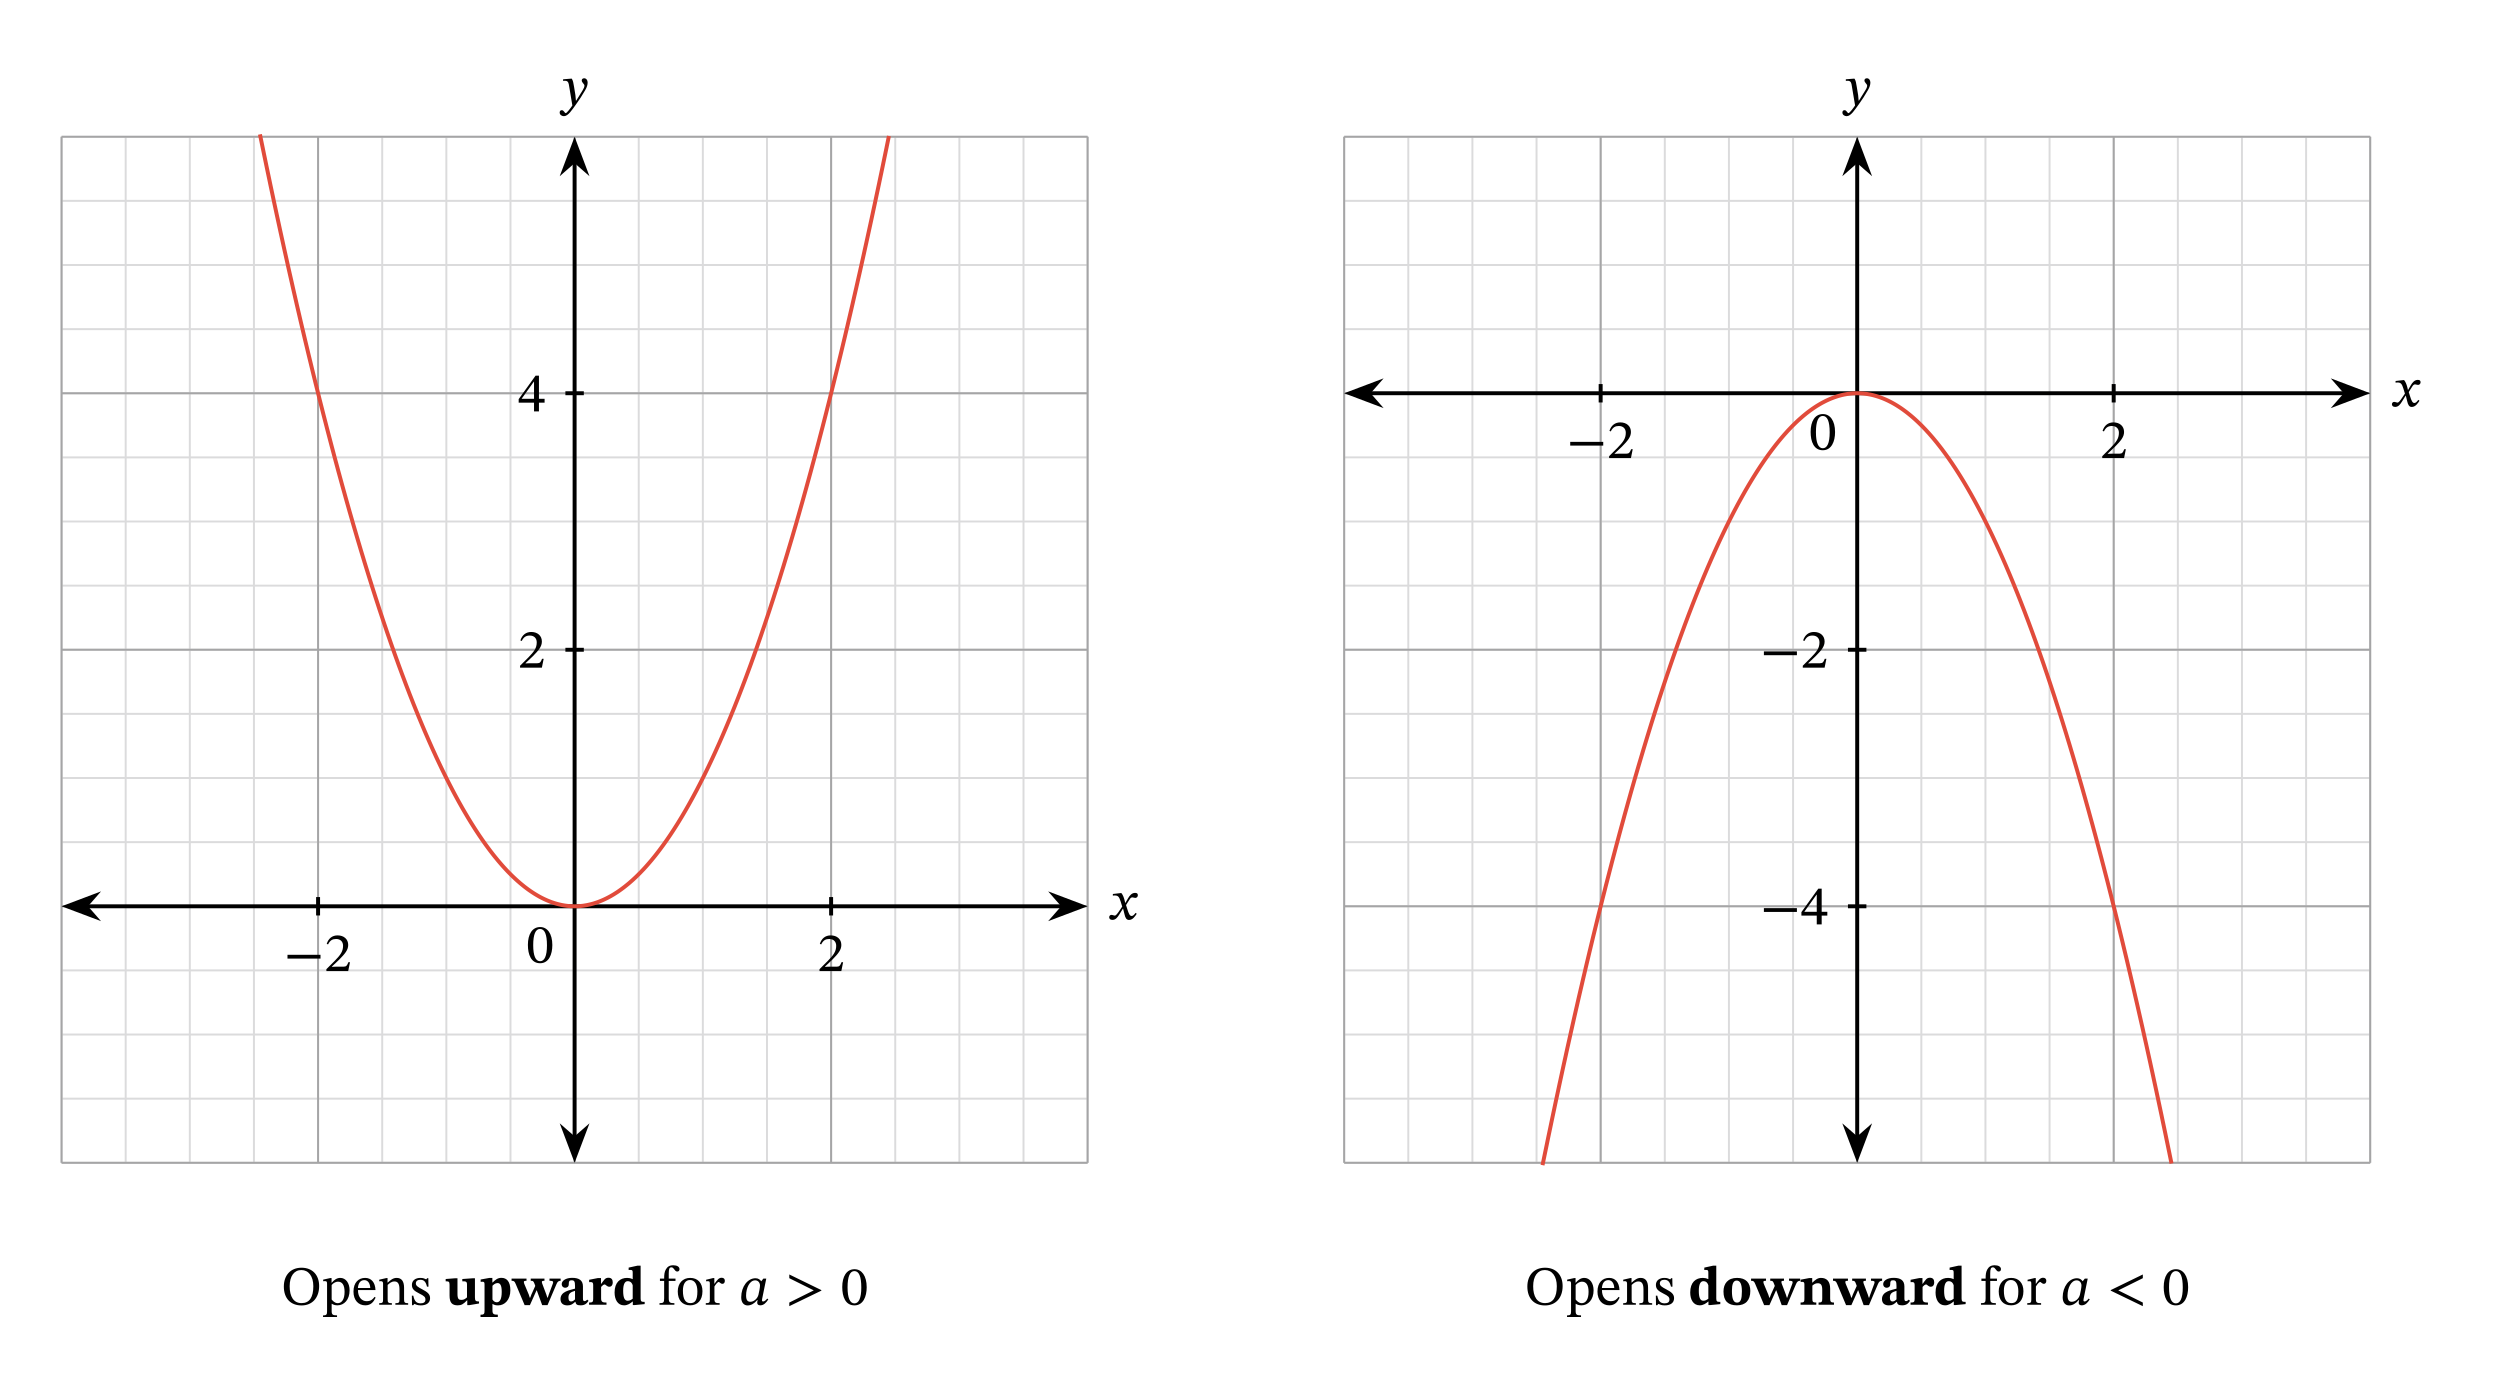 <svg width="671.227" height="374.587" viewBox="0 0 503.42 280.94" class="displayed_equation" xmlns="http://www.w3.org/2000/svg">
  <path d="M 123.984 467.916 L 2190.156 467.916 M 123.984 597.056 L 2190.156 597.056 M 123.984 726.158 L 2190.156 726.158 M 123.984 855.298 L 2190.156 855.298 M 123.984 984.439 L 2190.156 984.439 M 123.984 1113.58 L 2190.156 1113.58 M 123.984 1242.72 L 2190.156 1242.72 M 123.984 1371.861 L 2190.156 1371.861 M 123.984 1501.002 L 2190.156 1501.002 M 123.984 1630.142 L 2190.156 1630.142 M 123.984 1759.283 L 2190.156 1759.283 M 123.984 1888.384 L 2190.156 1888.384 M 123.984 2017.525 L 2190.156 2017.525 M 123.984 2146.666 L 2190.156 2146.666 M 123.984 2275.806 L 2190.156 2275.806 M 123.984 2404.947 L 2190.156 2404.947 M 123.984 2534.088 L 2190.156 2534.088 M 123.984 467.916 L 123.984 2534.088 M 253.086 467.916 L 253.086 2534.088 M 382.227 467.916 L 382.227 2534.088 M 511.367 467.916 L 511.367 2534.088 M 640.508 467.916 L 640.508 2534.088 M 769.648 467.916 L 769.648 2534.088 M 898.789 467.916 L 898.789 2534.088 M 1027.93 467.916 L 1027.93 2534.088 M 1157.07 467.916 L 1157.07 2534.088 M 1286.211 467.916 L 1286.211 2534.088 M 1415.312 467.916 L 1415.312 2534.088 M 1544.453 467.916 L 1544.453 2534.088 M 1673.594 467.916 L 1673.594 2534.088 M 1802.734 467.916 L 1802.734 2534.088 M 1931.875 467.916 L 1931.875 2534.088 M 2061.016 467.916 L 2061.016 2534.088 M 2190.156 467.916 L 2190.156 2534.088" transform="matrix(.1 0 0 -.1 0 280.94)" fill="none" stroke-width="3.985" stroke-linejoin="round" stroke="#dbdbdc" stroke-miterlimit="10" />
  <path d="M 123.984 467.916 L 2190.156 467.916 M 123.984 984.439 L 2190.156 984.439 M 123.984 1501.002 L 2190.156 1501.002 M 123.984 2017.525 L 2190.156 2017.525 M 123.984 2534.009 L 2190.156 2534.009 M 123.984 467.916 L 123.984 2534.088 M 640.508 467.916 L 640.508 2534.088 M 1157.07 467.916 L 1157.07 2534.088 M 1673.594 467.916 L 1673.594 2534.088 M 2190.078 467.916 L 2190.078 2534.088" transform="matrix(.1 0 0 -.1 0 280.94)" fill="none" stroke-width="3.985" stroke-linejoin="round" stroke="#a5a5a6" stroke-miterlimit="10" />
  <path d="M 640.508 965.884 L 640.508 1002.994" transform="matrix(.1 0 0 -.1 0 280.94)" fill="none" stroke-width="7.97" stroke-linejoin="round" stroke="#000" stroke-miterlimit="10" />
  <path d="M57.891 193.027L64.539 193.027 64.539 192.27 57.891 192.27zM70.477 193.754L70.152 193.754C69.898 194.426 69.75 194.66 69.16 194.66L67.609 194.66 66.828 194.691 66.828 194.637 68.301 193.242C69.484 192.047 70.117 191.277 70.117 190.285 70.117 189.113 69.238 188.355 67.977 188.355 66.895 188.355 66.137 188.98 65.789 190.062L66.059 190.176C66.473 189.336 66.961 189.082 67.688 189.082 68.547 189.082 69.082 189.617 69.082 190.453 69.082 191.625 68.523 192.328 67.422 193.465L65.723 195.16 65.723 195.539 70.117 195.539 70.477 193.754" />
  <path d="M 1673.594 965.884 L 1673.594 1002.994" transform="matrix(.1 0 0 -.1 0 280.94)" fill="none" stroke-width="7.97" stroke-linejoin="round" stroke="#000" stroke-miterlimit="10" />
  <path d="M 169.777 193.754 L 169.453 193.754 C 169.195 194.426 169.051 194.66 168.461 194.66 L 166.91 194.66 L 166.129 194.691 L 166.129 194.637 L 167.602 193.242 C 168.785 192.047 169.418 191.277 169.418 190.285 C 169.418 189.113 168.539 188.355 167.277 188.355 C 166.195 188.355 165.438 188.98 165.09 190.062 L 165.359 190.176 C 165.773 189.336 166.262 189.082 166.988 189.082 C 167.848 189.082 168.383 189.617 168.383 190.453 C 168.383 191.625 167.824 192.328 166.719 193.465 L 165.023 195.16 L 165.023 195.539 L 169.418 195.539 L 169.777 193.754" />
  <path d="M 1138.516 1501.002 L 1175.625 1501.002" transform="matrix(.1 0 0 -.1 0 280.94)" fill="none" stroke-width="7.97" stroke-linejoin="round" stroke="#000" stroke-miterlimit="10" />
  <path d="M 109.477 132.656 L 109.152 132.656 C 108.898 133.324 108.754 133.559 108.16 133.559 L 106.609 133.559 L 105.828 133.594 L 105.828 133.535 L 107.301 132.141 C 108.484 130.949 109.117 130.18 109.117 129.184 C 109.117 128.012 108.238 127.258 106.977 127.258 C 105.895 127.258 105.137 127.883 104.789 128.961 L 105.059 129.074 C 105.473 128.238 105.965 127.98 106.688 127.98 C 107.547 127.98 108.082 128.516 108.082 129.352 C 108.082 130.523 107.523 131.227 106.422 132.363 L 104.723 134.059 L 104.723 134.441 L 109.117 134.441 L 109.477 132.656" />
  <path d="M 1138.516 2017.525 L 1175.625 2017.525" transform="matrix(.1 0 0 -.1 0 280.94)" fill="none" stroke-width="7.97" stroke-linejoin="round" stroke="#000" stroke-miterlimit="10" />
  <path d="M 109.664 81.078 L 109.664 80.309 L 108.527 80.309 L 108.527 75.645 L 107.848 75.645 L 104.445 80.375 L 104.445 81.078 L 107.535 81.078 L 107.535 82.84 L 108.527 82.84 L 108.527 81.078 Z M 107.535 80.309 L 105.059 80.309 L 105.059 80.262 L 107.492 76.859 L 107.535 76.859 L 107.535 80.309" />
  <path d="M 173.945 984.439 L 2140.156 984.439" transform="matrix(.1 0 0 -.1 0 280.94)" fill="none" stroke-width="7.97" stroke-linejoin="round" stroke="#000" stroke-miterlimit="10" />
  <path d="M 13.531 182.496 L 19 184.559 L 17.195 182.496 L 19 180.43" />
  <path d="M 135.312 984.439 L 190 963.814 L 171.953 984.439 L 190 1005.103 Z M 135.312 984.439" transform="matrix(.1 0 0 -.1 0 280.94)" fill="none" stroke-width="7.97" stroke="#000" stroke-miterlimit="10" />
  <path d="M 217.879 182.496 L 212.41 180.43 L 214.215 182.496 L 212.41 184.559" />
  <path d="M 2178.789 984.439 L 2124.102 1005.103 L 2142.148 984.439 L 2124.102 963.814 Z M 2178.789 984.439" transform="matrix(.1 0 0 -.1 0 280.94)" fill="none" stroke-width="7.97" stroke="#000" stroke-miterlimit="10" />
  <path d="M 226.613 181.816 L 226.582 181.816 L 226.445 181.246 C 226.289 180.645 226.078 180.152 225.812 179.84 L 225.645 179.84 L 224.094 180.02 L 224.094 180.355 C 224.094 180.355 224.262 180.32 224.438 180.32 C 225.176 180.309 225.363 180.609 225.664 181.547 L 225.977 182.562 L 225.176 183.734 C 224.742 184.359 224.539 184.371 224.496 184.371 C 224.305 184.371 224.039 184.227 223.793 184.227 C 223.523 184.227 223.355 184.473 223.355 184.691 C 223.355 184.973 223.523 185.238 224.004 185.238 C 224.672 185.238 225.039 184.715 225.398 184.137 L 226.113 182.977 L 226.156 182.977 L 226.438 184.102 C 226.594 184.828 226.84 185.25 227.352 185.25 C 228.109 185.25 228.578 184.492 228.902 184.004 L 228.668 183.824 C 228.367 184.227 228.152 184.449 227.863 184.449 C 227.516 184.449 227.297 184.035 226.984 183.008 L 226.746 182.25 L 227.43 181.168 C 227.617 180.855 227.773 180.699 228.031 180.699 C 228.176 180.699 228.434 180.812 228.609 180.812 C 228.914 180.812 229.125 180.555 229.125 180.285 C 229.125 179.973 228.992 179.797 228.566 179.797 C 227.906 179.797 227.465 180.344 227.16 180.879 L 226.613 181.816" />
  <path d="M 1157.07 517.877 L 1157.07 2484.127" transform="matrix(.1 0 0 -.1 0 280.94)" fill="none" stroke-width="7.97" stroke-linejoin="round" stroke="#000" stroke-miterlimit="10" />
  <path d="M 115.707 233.016 L 117.77 227.547 L 115.707 229.352 L 113.641 227.547" />
  <path d="M 1157.07 479.244 L 1177.695 533.931 L 1157.07 515.884 L 1136.406 533.931 Z M 1157.07 479.244" transform="matrix(.1 0 0 -.1 0 280.94)" fill="none" stroke-width="7.97" stroke="#000" stroke-miterlimit="10" />
  <path d="M 115.707 28.664 L 113.641 34.137 L 115.707 32.328 L 117.77 34.137" />
  <path d="M 1157.07 2522.759 L 1136.406 2468.033 L 1157.07 2486.119 L 1177.695 2468.033 Z M 1157.07 2522.759" transform="matrix(.1 0 0 -.1 0 280.94)" fill="none" stroke-width="7.97" stroke="#000" stroke-miterlimit="10" />
  <path d="M115.602 17.512C115.465 16.621 115.387 16.266 115.141 15.84L114.977 15.84 113.391 15.965 113.391 16.285C113.391 16.285 113.625 16.266 113.781 16.266 114.465 16.266 114.52 16.812 114.598 17.312L115.254 21.238C114.941 21.719 114.141 22.781 113.926 22.781 113.68 22.781 113.559 22.188 113.133 22.188 112.879 22.188 112.699 22.336 112.699 22.668 112.699 23.082 113.09 23.395 113.559 23.395 114.406 23.395 115.188 22.133 116.023 20.973 116.605 20.172 117.242 19.211 117.844 18.148 118.199 17.547 118.332 17.047 118.332 16.609 118.332 16.133 118.043 15.762 117.633 15.762 117.309 15.762 117.141 15.965 117.141 16.199 117.141 16.621 117.688 16.934 117.688 17.223 117.688 17.492 117.586 17.762 117.32 18.195L116.035 20.258 115.969 20.258 115.867 19.145 115.602 17.512M111.223 190.305C111.223 188.004 110.219 186.676 108.777 186.676 107.16 186.676 106.301 188.152 106.301 190.27 106.301 192.246 106.961 193.965 108.758 193.965 110.508 193.965 111.223 192.211 111.223 190.305zM110.141 190.371C110.141 192.512 109.637 193.559 108.758 193.559 107.863 193.559 107.371 192.488 107.371 190.324 107.371 188.117 107.863 187.059 108.742 187.059 109.66 187.059 110.141 188.105 110.141 190.371" />
  <path d="M 523.438 2538.814 L 531.992 2497.252 L 534.531 2485.064 L 537.031 2472.916 L 539.57 2460.806 L 542.109 2448.736 L 544.609 2436.744 L 547.148 2424.791 L 549.688 2412.877 L 552.188 2401.002 L 554.727 2389.205 L 557.227 2377.447 L 562.305 2354.088 L 564.805 2342.486 L 567.344 2330.923 L 569.883 2319.4 L 572.383 2307.955 L 574.922 2296.548 L 577.461 2285.181 L 579.961 2273.853 L 582.5 2262.603 L 585.039 2251.392 L 587.578 2240.22 L 590.078 2229.088 L 592.617 2218.033 L 595.156 2207.017 L 597.656 2196.041 L 602.734 2174.244 L 605.234 2163.423 L 610.312 2141.939 L 612.812 2131.275 L 615.352 2120.65 L 617.891 2110.103 L 620.391 2099.556 L 622.93 2089.088 L 625.469 2078.658 L 627.969 2068.306 L 630.508 2057.955 L 633.047 2047.681 L 635.547 2037.447 L 638.086 2027.291 L 640.625 2017.173 L 643.125 2007.095 L 645.664 1997.056 L 648.203 1987.056 L 650.703 1977.134 L 653.242 1967.252 L 655.781 1957.447 L 658.281 1947.642 L 660.82 1937.916 L 663.359 1928.228 L 665.859 1918.619 L 668.398 1909.009 L 670.938 1899.478 L 673.438 1889.986 L 675.977 1880.572 L 678.516 1871.197 L 681.016 1861.822 L 686.094 1843.306 L 688.594 1834.127 L 691.133 1824.986 L 693.672 1815.884 L 696.172 1806.861 L 698.711 1797.877 L 701.25 1788.931 L 703.75 1780.025 L 706.289 1771.197 L 708.828 1762.408 L 711.328 1753.658 L 713.867 1744.947 L 716.406 1736.314 L 718.906 1727.72 L 721.445 1719.166 L 723.984 1710.689 L 726.484 1702.213 L 729.023 1693.814 L 731.562 1685.494 L 734.062 1677.173 L 736.602 1668.931 L 739.141 1660.728 L 741.641 1652.603 L 744.18 1644.478 L 746.719 1636.431 L 749.219 1628.423 L 754.297 1612.564 L 756.797 1604.713 L 759.336 1596.9 L 761.875 1589.166 L 764.375 1581.431 L 769.453 1566.197 L 771.953 1558.619 L 774.492 1551.119 L 777.031 1543.658 L 779.531 1536.236 L 782.07 1528.892 L 784.609 1521.588 L 787.109 1514.322 L 789.648 1507.095 L 792.188 1499.947 L 794.688 1492.838 L 797.227 1485.767 L 799.766 1478.775 L 802.266 1471.783 L 804.805 1464.869 L 807.344 1457.994 L 809.844 1451.197 L 812.383 1444.439 L 814.922 1437.72 L 817.422 1431.041 L 819.961 1424.439 L 822.5 1417.877 L 825 1411.314 L 830.078 1398.423 L 832.578 1392.056 L 837.656 1379.478 L 840.195 1373.267 L 842.695 1367.056 L 847.773 1354.869 L 850.273 1348.853 L 852.812 1342.877 L 855.312 1336.939 L 857.852 1331.08 L 860.391 1325.259 L 862.891 1319.478 L 865.43 1313.736 L 867.969 1308.033 L 870.469 1302.408 L 873.008 1296.822 L 875.547 1291.314 L 878.047 1285.806 L 880.586 1280.377 L 885.664 1269.673 L 888.164 1264.4 L 890.703 1259.166 L 893.242 1253.97 L 895.742 1248.853 L 898.281 1243.736 L 900.82 1238.697 L 903.32 1233.736 L 905.859 1228.775 L 908.398 1223.892 L 910.898 1219.048 L 913.438 1214.244 L 915.938 1209.517 L 918.477 1204.83 L 921.016 1200.181 L 923.516 1195.572 L 926.055 1191.041 L 928.594 1186.548 L 931.094 1182.095 L 933.633 1177.72 L 936.172 1173.384 L 938.711 1169.088 L 941.211 1164.83 L 943.75 1160.611 L 946.289 1156.47 L 948.789 1152.369 L 953.867 1144.322 L 956.367 1140.377 L 958.906 1136.47 L 961.445 1132.642 L 963.945 1128.814 L 966.484 1125.064 L 969.023 1121.392 L 971.523 1117.72 L 974.062 1114.127 L 976.602 1110.572 L 979.102 1107.056 L 984.18 1100.181 L 986.68 1096.822 L 991.758 1090.259 L 994.258 1087.056 L 996.797 1083.892 L 999.336 1080.806 L 1001.836 1077.72 L 1004.375 1074.713 L 1006.914 1071.744 L 1009.414 1068.853 L 1011.953 1065.963 L 1014.492 1063.15 L 1016.992 1060.416 L 1019.531 1057.681 L 1022.031 1055.025 L 1024.57 1052.408 L 1027.109 1049.83 L 1029.648 1047.33 L 1032.148 1044.869 L 1034.688 1042.447 L 1037.227 1040.064 L 1039.727 1037.759 L 1042.266 1035.455 L 1044.805 1033.267 L 1047.305 1031.08 L 1049.844 1028.97 L 1052.383 1026.9 L 1054.883 1024.869 L 1057.422 1022.877 L 1059.961 1020.962 L 1062.461 1019.087 L 1065 1017.252 L 1067.539 1015.494 L 1070.039 1013.775 L 1072.578 1012.095 L 1075.117 1010.455 L 1077.617 1008.892 L 1080.156 1007.369 L 1082.695 1005.884 L 1085.195 1004.439 L 1087.734 1003.033 L 1090.273 1001.705 L 1092.773 1000.455 L 1095.312 999.205 L 1097.852 998.033 L 1100.352 996.9 L 1102.891 995.806 L 1107.969 993.775 L 1110.469 992.837 L 1113.008 991.978 L 1115.508 991.119 L 1118.047 990.337 L 1120.586 989.595 L 1123.086 988.931 L 1125.625 988.267 L 1128.164 987.681 L 1130.664 987.134 L 1135.742 986.197 L 1138.242 985.806 L 1140.781 985.455 L 1143.32 985.181 L 1145.859 984.947 L 1148.359 984.752 L 1150.898 984.595 L 1153.398 984.517 L 1155.938 984.439 L 1158.477 984.439 L 1160.977 984.517 L 1163.516 984.595 L 1166.055 984.752 L 1168.555 984.947 L 1173.633 985.494 L 1176.133 985.845 L 1181.211 986.705 L 1183.711 987.212 L 1186.25 987.759 L 1188.789 988.345 L 1191.289 988.97 L 1193.828 989.673 L 1196.367 990.416 L 1198.906 991.236 L 1201.406 992.056 L 1203.945 992.955 L 1206.445 993.892 L 1211.523 995.923 L 1214.023 997.017 L 1216.562 998.15 L 1219.102 999.361 L 1221.602 1000.572 L 1224.141 1001.861 L 1229.219 1004.595 L 1231.719 1006.041 L 1234.258 1007.525 L 1236.797 1009.048 L 1239.297 1010.65 L 1241.836 1012.252 L 1244.375 1013.931 L 1246.875 1015.689 L 1249.414 1017.486 L 1251.914 1019.283 L 1256.992 1023.111 L 1259.492 1025.103 L 1262.031 1027.134 L 1264.57 1029.205 L 1267.109 1031.314 L 1269.609 1033.502 L 1272.148 1035.728 L 1274.688 1037.994 L 1277.188 1040.338 L 1279.727 1042.681 L 1282.266 1045.142 L 1284.766 1047.603 L 1287.305 1050.142 L 1289.805 1052.681 L 1294.883 1057.994 L 1297.422 1060.728 L 1299.922 1063.463 L 1302.461 1066.314 L 1304.961 1069.166 L 1307.5 1072.095 L 1310.039 1075.064 L 1312.578 1078.072 L 1315.078 1081.158 L 1317.617 1084.244 L 1320.156 1087.408 L 1322.656 1090.611 L 1325.195 1093.892 L 1327.734 1097.213 L 1330.234 1100.572 L 1335.312 1107.447 L 1337.812 1110.963 L 1340.352 1114.517 L 1342.891 1118.111 L 1345.391 1121.783 L 1347.93 1125.494 L 1350.469 1129.244 L 1352.969 1133.072 L 1355.508 1136.939 L 1358.047 1140.845 L 1360.547 1144.791 L 1363.086 1148.775 L 1365.625 1152.838 L 1368.125 1156.939 L 1373.203 1165.298 L 1375.703 1169.556 L 1378.242 1173.853 L 1380.781 1178.228 L 1383.281 1182.603 L 1385.82 1187.056 L 1388.359 1191.588 L 1390.859 1196.119 L 1393.398 1200.728 L 1395.938 1205.377 L 1398.438 1210.064 L 1400.977 1214.791 L 1403.516 1219.595 L 1406.016 1224.439 L 1408.555 1229.322 L 1411.094 1234.283 L 1413.594 1239.283 L 1416.133 1244.322 L 1418.672 1249.4 L 1421.172 1254.556 L 1423.711 1259.752 L 1426.25 1264.986 L 1428.75 1270.298 L 1431.289 1275.611 L 1433.828 1281.002 L 1436.328 1286.431 L 1438.867 1291.939 L 1441.406 1297.486 L 1443.906 1303.072 L 1446.445 1308.697 L 1448.984 1314.361 L 1451.484 1320.103 L 1454.023 1325.884 L 1456.562 1331.744 L 1459.062 1337.603 L 1461.602 1343.541 L 1464.141 1349.556 L 1466.641 1355.572 L 1469.18 1361.627 L 1471.719 1367.798 L 1474.219 1373.97 L 1476.758 1380.181 L 1479.297 1386.47 L 1481.797 1392.798 L 1484.336 1399.166 L 1486.875 1405.611 L 1489.375 1412.056 L 1494.453 1425.181 L 1496.953 1431.783 L 1499.492 1438.463 L 1502.031 1445.181 L 1504.531 1451.978 L 1507.07 1458.775 L 1509.609 1465.65 L 1512.148 1472.564 L 1514.648 1479.556 L 1517.188 1486.588 L 1519.688 1493.658 L 1522.227 1500.767 L 1524.766 1507.916 L 1527.266 1515.142 L 1529.805 1522.408 L 1532.344 1529.713 L 1534.844 1537.095 L 1537.383 1544.517 L 1539.922 1551.978 L 1542.422 1559.478 L 1544.961 1567.056 L 1547.5 1574.673 L 1550.039 1582.33 L 1552.539 1590.025 L 1555.078 1597.798 L 1557.617 1605.611 L 1560.117 1613.463 L 1565.195 1629.322 L 1567.695 1637.369 L 1570.234 1645.416 L 1572.734 1653.502 L 1575.273 1661.666 L 1577.812 1669.869 L 1580.312 1678.111 L 1582.852 1686.431 L 1585.391 1694.791 L 1587.891 1703.189 L 1590.43 1711.627 L 1592.969 1720.142 L 1595.508 1728.697 L 1598.008 1737.291 L 1603.086 1754.634 L 1605.586 1763.384 L 1608.125 1772.213 L 1610.625 1781.041 L 1613.164 1789.947 L 1615.703 1798.892 L 1618.203 1807.877 L 1620.742 1816.939 L 1623.281 1826.041 L 1625.781 1835.181 L 1628.32 1844.361 L 1630.859 1853.619 L 1633.398 1862.916 L 1635.898 1872.252 L 1638.438 1881.627 L 1640.977 1891.08 L 1643.477 1900.572 L 1646.016 1910.103 L 1648.555 1919.713 L 1651.055 1929.322 L 1656.133 1948.775 L 1658.633 1958.541 L 1661.172 1968.384 L 1663.711 1978.267 L 1666.211 1988.228 L 1668.75 1998.189 L 1671.289 2008.228 L 1673.789 2018.306 L 1678.867 2038.619 L 1681.367 2048.853 L 1683.906 2059.127 L 1686.445 2069.478 L 1688.945 2079.869 L 1691.484 2090.298 L 1694.023 2100.767 L 1696.523 2111.275 L 1699.062 2121.861 L 1701.602 2132.486 L 1704.102 2143.189 L 1706.641 2153.892 L 1709.141 2164.673 L 1711.68 2175.494 L 1714.219 2186.353 L 1716.758 2197.291 L 1719.258 2208.267 L 1721.797 2219.283 L 1724.336 2230.377 L 1726.836 2241.47 L 1729.375 2252.642 L 1731.914 2263.853 L 1734.414 2275.142 L 1736.953 2286.47 L 1739.492 2297.838 L 1741.992 2309.244 L 1744.531 2320.728 L 1747.031 2332.213 L 1752.109 2355.416 L 1754.648 2367.095 L 1757.148 2378.775 L 1762.227 2402.369 L 1764.727 2414.244 L 1767.266 2426.158 L 1769.805 2438.111 L 1772.305 2450.103 L 1774.844 2462.173 L 1777.383 2474.283 L 1779.883 2486.431 L 1782.422 2498.658 L 1784.961 2510.923 L 1787.461 2523.228 L 1790 2535.572" transform="matrix(.1 0 0 -.1 0 280.94)" fill="none" stroke-width="7.97" stroke-linejoin="round" stroke="#e14b3b" stroke-miterlimit="10" />
  <path d="M64.266 258.969C64.266 256.762 62.938 255.277 60.719 255.277 58.508 255.277 57.156 256.805 57.156 259.07 57.156 261.434 58.496 262.875 60.719 262.875 62.914 262.875 64.266 261.301 64.266 258.969zM63.094 259.004C63.094 261.246 62.312 262.406 60.727 262.406 59.121 262.406 58.328 261.098 58.328 259.004 58.328 256.961 59.242 255.746 60.684 255.746 62.133 255.746 63.094 256.996 63.094 259.004M66.766 257.363L66.484 257.363 65.078 257.676 65.078 257.996C65.078 257.996 65.289 257.977 65.438 257.977 65.805 257.977 65.859 258.121 65.859 258.543L65.859 264.066C65.859 264.691 65.75 264.883 65.047 264.883L65.047 265.195 67.867 265.195 67.867 264.871C67 264.871 66.785 264.727 66.785 264L66.785 262.539 66.828 262.539C67.156 262.762 67.531 262.852 67.957 262.852 69.297 262.852 70.398 261.723 70.398 259.828 70.398 258.367 69.633 257.328 68.527 257.328 67.867 257.328 67.332 257.676 66.797 258.301L66.766 258.301zM66.785 258.77C67 258.488 67.477 258.09 68.07 258.09 68.895 258.09 69.387 258.734 69.387 260.141 69.387 261.691 68.793 262.418 68.012 262.418 67.387 262.418 67 261.914 66.785 261.68L66.785 258.77M75.43 261.145C75.074 261.613 74.727 262.016 73.824 262.016 72.93 262.016 72.082 261.312 72.082 259.773L75.609 259.773C75.555 258.211 74.75 257.328 73.531 257.328 72.227 257.328 71.18 258.223 71.18 260.086 71.18 261.879 72.219 262.852 73.555 262.852 74.703 262.852 75.242 262.148 75.641 261.301zM72.07 259.359C72.16 258.324 72.609 257.777 73.367 257.777 74.156 257.777 74.527 258.535 74.559 259.359L72.07 259.359M81.367 259.316C81.367 258.031 80.887 257.328 79.871 257.328 79.168 257.328 78.68 257.73 78.074 258.266L78.031 258.266 78.043 257.363 77.785 257.363 76.367 257.688 76.367 258.012C76.367 258.012 76.48 257.988 76.668 257.988 76.969 257.988 77.137 258.074 77.137 258.48L77.137 261.613C77.137 262.238 77.105 262.426 76.355 262.426L76.355 262.738 78.914 262.738 78.914 262.426C78.109 262.426 78.062 262.238 78.062 261.613L78.062 258.746C78.398 258.445 78.812 258.043 79.414 258.043 79.914 258.043 80.441 258.254 80.441 259.594L80.441 261.613C80.441 262.238 80.406 262.426 79.613 262.426L79.613 262.738 82.191 262.738 82.191 262.426C81.445 262.426 81.367 262.238 81.367 261.613L81.367 259.316M82.934 260.91L82.969 262.828 83.203 262.828 83.438 262.574 83.461 262.574C83.75 262.695 84.086 262.863 84.73 262.863 85.734 262.863 86.605 262.461 86.605 261.41 86.605 260.586 86.059 260.176 85.043 259.637 84.105 259.16 83.738 258.879 83.738 258.445 83.738 257.941 84.129 257.707 84.641 257.707 85.32 257.707 85.734 258.031 85.98 259.09L86.281 259.09 86.25 257.387 86.023 257.387 85.836 257.621 85.824 257.621C85.547 257.484 85.211 257.328 84.652 257.328 83.695 257.328 82.945 257.82 82.945 258.734 82.945 259.559 83.402 259.949 84.418 260.465 85.457 260.977 85.668 261.191 85.668 261.715 85.668 262.238 85.266 262.449 84.711 262.449 83.883 262.449 83.461 262.059 83.227 260.91L82.934 260.91M96.461 262.07L96.395 262.07C95.793 262.07 95.637 261.938 95.637 261.234L95.637 257.406 95.18 257.406 93.094 257.551 93.094 258.012C93.828 258.012 94.039 258.043 94.039 258.691L94.039 261.254C93.629 261.602 93.371 261.758 92.902 261.758 92.422 261.758 92.121 261.625 92.121 260.566L92.121 257.406 91.598 257.406 89.746 257.551 89.746 258.012C90.348 258.02 90.527 258.043 90.527 258.734L90.527 260.887C90.527 262.359 91.062 262.852 92.176 262.852 92.926 262.852 93.328 262.594 94.051 261.836L94.094 261.836 94.094 262.809 94.531 262.809 96.461 262.484 96.461 262.07M99.145 257.34L98.508 257.34 96.789 257.652 96.789 258.121C96.789 258.121 97 258.098 97.148 258.098 97.516 258.098 97.57 258.246 97.57 258.691L97.57 263.945C97.57 264.57 97.461 264.746 96.758 264.746L96.758 265.195 100.246 265.195 100.246 264.738C99.379 264.738 99.164 264.59 99.164 263.867L99.164 262.574 99.199 262.574C99.547 262.797 99.879 262.863 100.305 262.863 101.652 262.863 102.77 261.723 102.77 259.828 102.77 258.074 102.043 257.316 100.973 257.316 100.238 257.316 99.781 257.676 99.199 258.254L99.145 258.254zM99.164 258.914C99.398 258.68 99.746 258.367 100.191 258.367 100.738 258.367 101.031 258.855 101.031 260.141 101.031 261.703 100.605 262.238 100.023 262.238 99.578 262.238 99.32 261.914 99.164 261.68L99.164 258.914M112.895 257.465L110.652 257.465 110.652 257.91C111.078 257.91 111.379 257.953 111.379 258.176 111.379 258.309 111.355 258.387 111.312 258.512L110.508 260.676 110.297 261.312 110.219 261.312 110.016 260.688 109.227 258.59C109.156 258.41 109.113 258.289 109.113 258.133 109.113 257.977 109.227 257.91 109.637 257.91L109.637 257.465 106.871 257.465 106.871 257.91C107.371 257.91 107.438 257.988 107.664 258.602L107.785 258.945 107.004 260.676 106.77 261.312 106.68 261.312 106.48 260.688 105.598 258.59C105.531 258.41 105.488 258.309 105.488 258.133 105.488 257.977 105.598 257.91 106.023 257.91L106.023 257.465 103.012 257.465 103.012 257.91C103.504 257.91 103.621 257.996 103.867 258.602L105.645 262.816 106.703 262.816 108.043 259.828 108.086 259.828 109.18 262.816 110.254 262.816 112.059 258.578C112.27 258.066 112.492 257.91 112.895 257.91L112.895 257.465M115.867 262.148C115.969 262.66 116.191 262.852 116.93 262.852 117.766 262.852 118.145 262.496 118.512 261.949L118.266 261.703C118.102 261.871 117.91 262.004 117.734 262.004 117.496 262.004 117.387 261.914 117.387 261.469L117.387 259.047C117.387 257.82 116.617 257.316 115.223 257.316 113.93 257.316 113.113 257.898 113.113 258.566 113.113 259.07 113.469 259.316 113.793 259.316 114.184 259.316 114.531 259.113 114.531 258.602 114.531 257.965 114.652 257.809 115.102 257.809 115.633 257.809 115.789 258.012 115.789 258.957L115.789 259.492C114.73 259.805 112.867 260.039 112.867 261.59 112.867 262.496 113.461 262.863 114.273 262.863 115.043 262.863 115.289 262.594 115.824 262.148zM115.789 261.656C115.469 261.969 115.266 262.07 114.977 262.07 114.633 262.07 114.465 261.824 114.465 261.277 114.465 260.441 114.922 260.195 115.789 259.93L115.789 261.656M121.023 257.363L120.387 257.363 118.633 257.707 118.633 258.188C118.633 258.188 118.758 258.168 118.98 258.168 119.371 258.168 119.449 258.387 119.449 258.789L119.449 261.523C119.449 262.148 119.348 262.293 118.621 262.293L118.621 262.738 122.129 262.738 122.129 262.293C121.336 262.293 121.043 262.172 121.043 261.445L121.043 259.148C121.301 258.855 121.535 258.645 121.781 258.645 121.961 258.645 122.215 259.113 122.707 259.113 123.039 259.113 123.387 258.855 123.387 258.211 123.387 257.641 123.109 257.297 122.527 257.297 121.824 257.297 121.656 257.742 121.066 258.523L121.023 258.523 121.023 257.363M129.816 262.605L129.816 262.148 129.582 262.148C129.168 262.148 129 262.035 129 261.469L129 254.863 128.375 254.863 126.59 255.254 126.59 255.734C126.59 255.734 126.805 255.723 126.914 255.723 127.34 255.723 127.406 255.812 127.406 256.301L127.406 257.574 127.371 257.574C127.004 257.395 126.637 257.328 126.289 257.328 124.883 257.328 123.758 258.211 123.758 260.262 123.758 261.691 124.383 262.852 125.664 262.852 126.402 262.852 126.961 262.449 127.383 262.082L127.43 262.082 127.43 262.797 127.816 262.797zM127.406 261.523C127.039 261.781 126.812 261.926 126.379 261.926 125.789 261.926 125.484 261.332 125.484 259.93 125.484 258.59 125.832 257.988 126.402 257.988 127.016 257.988 127.305 258.422 127.406 258.824L127.406 261.523M132.891 257.465L132.891 257.934 133.738 257.934 133.738 261.41C133.738 262.281 133.617 262.418 132.801 262.418L132.801 262.738 135.801 262.738 135.801 262.418C134.879 262.418 134.664 262.281 134.664 261.41L134.664 257.934 136.023 257.934 136.023 257.465 134.664 257.465 134.664 256.469C134.664 255.535 134.785 255.199 135.199 255.199 135.758 255.199 135.812 256.047 136.371 256.047 136.629 256.047 136.828 255.891 136.828 255.566 136.828 255.066 136.305 254.785 135.578 254.785 134.797 254.785 134.398 255.086 134.094 255.598 133.805 256.113 133.738 256.613 133.738 257.465L132.891 257.465M138.977 257.328C137.473 257.328 136.48 258.422 136.48 260.039 136.48 261.848 137.418 262.852 138.977 262.852 140.43 262.852 141.453 261.871 141.453 259.996 141.453 258.344 140.508 257.328 138.977 257.328zM138.934 257.754C139.926 257.754 140.43 258.68 140.43 260.051 140.43 261.871 139.938 262.406 139.023 262.406 138.062 262.418 137.516 261.668 137.516 259.895 137.516 258.465 138.086 257.754 138.934 257.754M143.844 257.363L143.574 257.363 142.191 257.699 142.191 258.012C142.191 258.012 142.312 257.988 142.535 257.988 142.938 257.988 142.938 258.188 142.938 258.59L142.938 261.656C142.938 262.281 142.859 262.418 142.121 262.418L142.121 262.738 144.914 262.738 144.914 262.418C144.078 262.418 143.863 262.305 143.863 261.602L143.863 259.059C144.133 258.613 144.488 258.145 144.746 258.145 144.879 258.145 145.102 258.523 145.469 258.523 145.715 258.523 145.961 258.344 145.961 257.922 145.961 257.543 145.75 257.297 145.312 257.297 144.777 257.297 144.445 257.688 143.875 258.512L143.844 258.512 143.844 257.363M154.301 257.473L153.711 257.473 153.309 257.988 153.262 257.988C153.074 257.707 152.715 257.395 152.148 257.395 150.551 257.395 149.27 259.07 149.258 261.211 149.246 262.34 149.828 262.875 150.562 262.875 151.211 262.875 151.902 262.504 152.48 261.793L152.559 261.793C152.527 261.992 152.48 262.137 152.48 262.348 152.48 262.672 152.715 262.852 153.094 262.852 153.797 262.852 154.258 262.348 154.715 261.656L154.492 261.488C154.344 261.68 154.023 262.07 153.664 262.07 153.484 262.07 153.441 261.98 153.441 261.836 153.441 261.668 153.496 261.422 153.496 261.422zM153.039 258.867C153.039 259.258 152.84 260.285 152.727 260.73 152.516 261.535 151.789 262.137 151.09 262.137 150.574 262.137 150.238 261.848 150.238 260.863 150.238 259.348 150.953 257.82 152.07 257.82 152.695 257.82 153.039 258.332 153.039 258.867M165.395 259.895L165.395 259.785 158.938 256.637 158.938 257.387 163.867 259.84 158.938 262.293 158.938 263.02 165.395 259.895M174.523 259.203C174.523 256.906 173.516 255.578 172.078 255.578 170.461 255.578 169.602 257.051 169.602 259.168 169.602 261.145 170.258 262.863 172.055 262.863 173.809 262.863 174.523 261.113 174.523 259.203zM173.438 259.27C173.438 261.41 172.938 262.461 172.055 262.461 171.164 262.461 170.672 261.391 170.672 259.227 170.672 257.016 171.164 255.957 172.043 255.957 172.961 255.957 173.438 257.004 173.438 259.27" />
  <path d="M 2706.719 467.916 L 4772.891 467.916 M 2706.719 597.056 L 4772.891 597.056 M 2706.719 726.197 L 4772.891 726.197 M 2706.719 855.298 L 4772.891 855.298 M 2706.719 984.439 L 4772.891 984.439 M 2706.719 1113.58 L 4772.891 1113.58 M 2706.719 1242.72 L 4772.891 1242.72 M 2706.719 1371.861 L 4772.891 1371.861 M 2706.719 1501.002 L 4772.891 1501.002 M 2706.719 1630.142 L 4772.891 1630.142 M 2706.719 1759.283 L 4772.891 1759.283 M 2706.719 1888.423 L 4772.891 1888.423 M 2706.719 2017.525 L 4772.891 2017.525 M 2706.719 2146.666 L 4772.891 2146.666 M 2706.719 2275.806 L 4772.891 2275.806 M 2706.719 2404.947 L 4772.891 2404.947 M 2706.719 2534.088 L 4772.891 2534.088 M 2706.719 467.916 L 2706.719 2534.088 M 2835.859 467.916 L 2835.859 2534.088 M 2964.961 467.916 L 2964.961 2534.088 M 3094.102 467.916 L 3094.102 2534.088 M 3223.242 467.916 L 3223.242 2534.088 M 3352.383 467.916 L 3352.383 2534.088 M 3481.523 467.916 L 3481.523 2534.088 M 3610.664 467.916 L 3610.664 2534.088 M 3739.805 467.916 L 3739.805 2534.088 M 3868.945 467.916 L 3868.945 2534.088 M 3998.047 467.916 L 3998.047 2534.088 M 4127.188 467.916 L 4127.188 2534.088 M 4256.328 467.916 L 4256.328 2534.088 M 4385.469 467.916 L 4385.469 2534.088 M 4514.609 467.916 L 4514.609 2534.088 M 4643.75 467.916 L 4643.75 2534.088 M 4772.891 467.916 L 4772.891 2534.088" transform="matrix(.1 0 0 -.1 0 280.94)" fill="none" stroke-width="3.985" stroke-linejoin="round" stroke="#dbdbdc" stroke-miterlimit="10" />
  <path d="M 2706.719 467.916 L 4772.891 467.916 M 2706.719 984.439 L 4772.891 984.439 M 2706.719 1501.002 L 4772.891 1501.002 M 2706.719 2017.525 L 4772.891 2017.525 M 2706.719 2534.009 L 4772.891 2534.009 M 2706.719 467.916 L 2706.719 2534.088 M 3223.242 467.916 L 3223.242 2534.088 M 3739.805 467.916 L 3739.805 2534.088 M 4256.328 467.916 L 4256.328 2534.088 M 4772.773 467.916 L 4772.773 2534.088" transform="matrix(.1 0 0 -.1 0 280.94)" fill="none" stroke-width="3.985" stroke-linejoin="round" stroke="#a5a5a6" stroke-miterlimit="10" />
  <path d="M 3223.203 1998.97 L 3223.203 2036.08" transform="matrix(.1 0 0 -.1 0 280.94)" fill="none" stroke-width="7.97" stroke-linejoin="round" stroke="#000" stroke-miterlimit="10" />
  <path d="M316.191 89.73L322.84 89.73 322.84 88.973 316.191 88.973zM328.777 90.457L328.453 90.457C328.195 91.125 328.051 91.359 327.461 91.359L325.91 91.359 325.129 91.391 325.129 91.336 326.602 89.941C327.785 88.746 328.418 87.98 328.418 86.984 328.418 85.812 327.539 85.055 326.277 85.055 325.195 85.055 324.438 85.68 324.09 86.762L324.359 86.875C324.773 86.035 325.262 85.781 325.988 85.781 326.848 85.781 327.383 86.316 327.383 87.152 327.383 88.324 326.824 89.027 325.719 90.164L324.023 91.859 324.023 92.238 328.418 92.238 328.777 90.457" />
  <path d="M 4256.289 1998.97 L 4256.289 2036.08" transform="matrix(.1 0 0 -.1 0 280.94)" fill="none" stroke-width="7.97" stroke-linejoin="round" stroke="#000" stroke-miterlimit="10" />
  <path d="M 428.078 90.457 L 427.754 90.457 C 427.496 91.125 427.352 91.359 426.758 91.359 L 425.211 91.359 L 424.43 91.391 L 424.43 91.336 L 425.902 89.941 C 427.086 88.746 427.719 87.98 427.719 86.984 C 427.719 85.812 426.84 85.055 425.578 85.055 C 424.496 85.055 423.738 85.68 423.391 86.762 L 423.66 86.875 C 424.07 86.035 424.562 85.781 425.289 85.781 C 426.148 85.781 426.68 86.316 426.68 87.152 C 426.68 88.324 426.121 89.027 425.02 90.164 L 423.324 91.859 L 423.324 92.238 L 427.719 92.238 L 428.078 90.457" />
  <path d="M 3721.211 984.439 L 3758.32 984.439" transform="matrix(.1 0 0 -.1 0 280.94)" fill="none" stroke-width="7.97" stroke-linejoin="round" stroke="#000" stroke-miterlimit="10" />
  <path d="M355.191 183.629L361.84 183.629 361.84 182.871 355.191 182.871zM367.965 184.379L367.965 183.605 366.828 183.605 366.828 178.945 366.148 178.945 362.746 183.676 362.746 184.379 365.836 184.379 365.836 186.141 366.828 186.141 366.828 184.379zM365.836 183.605L363.359 183.605 363.359 183.562 365.789 180.16 365.836 180.16 365.836 183.605" />
  <path d="M 3721.211 1501.002 L 3758.32 1501.002" transform="matrix(.1 0 0 -.1 0 280.94)" fill="none" stroke-width="7.97" stroke-linejoin="round" stroke="#000" stroke-miterlimit="10" />
  <path d="M355.191 131.93L361.84 131.93 361.84 131.172 355.191 131.172zM367.777 132.656L367.453 132.656C367.195 133.324 367.051 133.559 366.461 133.559L364.91 133.559 364.129 133.594 364.129 133.535 365.602 132.141C366.785 130.949 367.418 130.18 367.418 129.184 367.418 128.012 366.539 127.258 365.277 127.258 364.195 127.258 363.438 127.883 363.09 128.961L363.359 129.074C363.773 128.238 364.262 127.98 364.988 127.98 365.848 127.98 366.383 128.516 366.383 129.352 366.383 130.523 365.824 131.227 364.719 132.363L363.023 134.059 363.023 134.441 367.418 134.441 367.777 132.656" />
  <path d="M 2756.68 2017.525 L 4722.891 2017.525" transform="matrix(.1 0 0 -.1 0 280.94)" fill="none" stroke-width="7.97" stroke-linejoin="round" stroke="#000" stroke-miterlimit="10" />
  <path d="M 271.805 79.188 L 277.273 81.25 L 275.469 79.188 L 277.273 77.121" />
  <path d="M 2718.047 2017.525 L 2772.734 1996.9 L 2754.688 2017.525 L 2772.734 2038.189 Z M 2718.047 2017.525" transform="matrix(.1 0 0 -.1 0 280.94)" fill="none" stroke-width="7.97" stroke="#000" stroke-miterlimit="10" />
  <path d="M 476.152 79.188 L 470.684 77.121 L 472.488 79.188 L 470.684 81.25" />
  <path d="M 4761.523 2017.525 L 4706.836 2038.189 L 4724.883 2017.525 L 4706.836 1996.9 Z M 4761.523 2017.525" transform="matrix(.1 0 0 -.1 0 280.94)" fill="none" stroke-width="7.97" stroke="#000" stroke-miterlimit="10" />
  <path d="M 484.914 78.516 L 484.883 78.516 L 484.746 77.945 C 484.59 77.344 484.379 76.852 484.109 76.539 L 483.945 76.539 L 482.391 76.719 L 482.391 77.055 C 482.391 77.055 482.562 77.02 482.738 77.02 C 483.477 77.008 483.664 77.309 483.965 78.246 L 484.277 79.262 L 483.477 80.434 C 483.039 81.059 482.84 81.07 482.797 81.07 C 482.605 81.07 482.34 80.926 482.094 80.926 C 481.824 80.926 481.656 81.172 481.656 81.395 C 481.656 81.672 481.824 81.941 482.305 81.941 C 482.973 81.941 483.34 81.418 483.699 80.836 L 484.414 79.676 L 484.457 79.676 L 484.734 80.801 C 484.891 81.527 485.137 81.949 485.648 81.949 C 486.41 81.949 486.879 81.191 487.203 80.703 L 486.969 80.523 C 486.664 80.926 486.453 81.148 486.164 81.148 C 485.816 81.148 485.594 80.734 485.281 79.711 L 485.047 78.949 L 485.727 77.867 C 485.918 77.555 486.074 77.398 486.332 77.398 C 486.477 77.398 486.734 77.512 486.91 77.512 C 487.215 77.512 487.426 77.254 487.426 76.988 C 487.426 76.676 487.289 76.496 486.867 76.496 C 486.207 76.496 485.762 77.043 485.461 77.578 L 484.914 78.516" />
  <path d="M 3739.805 517.877 L 3739.805 2484.127" transform="matrix(.1 0 0 -.1 0 280.94)" fill="none" stroke-width="7.97" stroke-linejoin="round" stroke="#000" stroke-miterlimit="10" />
  <path d="M 373.98 233.016 L 376.043 227.547 L 373.98 229.352 L 371.914 227.547" />
  <path d="M 3739.805 479.244 L 3760.43 533.931 L 3739.805 515.884 L 3719.141 533.931 Z M 3739.805 479.244" transform="matrix(.1 0 0 -.1 0 280.94)" fill="none" stroke-width="7.97" stroke="#000" stroke-miterlimit="10" />
  <path d="M 373.98 28.664 L 371.914 34.137 L 373.98 32.328 L 376.043 34.137" />
  <path d="M 3739.805 2522.759 L 3719.141 2468.033 L 3739.805 2486.119 L 3760.43 2468.033 Z M 3739.805 2522.759" transform="matrix(.1 0 0 -.1 0 280.94)" fill="none" stroke-width="7.97" stroke="#000" stroke-miterlimit="10" />
  <path d="M373.898 17.512C373.766 16.621 373.688 16.266 373.441 15.84L373.273 15.84 371.691 15.965 371.691 16.285C371.691 16.285 371.926 16.266 372.082 16.266 372.762 16.266 372.82 16.812 372.898 17.312L373.555 21.238C373.242 21.719 372.438 22.781 372.227 22.781 371.98 22.781 371.859 22.188 371.434 22.188 371.18 22.188 371 22.336 371 22.668 371 23.082 371.391 23.395 371.859 23.395 372.707 23.395 373.488 22.133 374.324 20.973 374.906 20.172 375.539 19.211 376.141 18.148 376.5 17.547 376.633 17.047 376.633 16.609 376.633 16.133 376.344 15.762 375.93 15.762 375.609 15.762 375.438 15.965 375.438 16.199 375.438 16.621 375.984 16.934 375.984 17.223 375.984 17.492 375.887 17.762 375.617 18.195L374.336 20.258 374.27 20.258 374.168 19.145 373.898 17.512M369.523 87.004C369.523 84.707 368.516 83.379 367.078 83.379 365.461 83.379 364.602 84.852 364.602 86.969 364.602 88.945 365.258 90.664 367.055 90.664 368.809 90.664 369.523 88.91 369.523 87.004zM368.438 87.07C368.438 89.211 367.938 90.262 367.055 90.262 366.164 90.262 365.672 89.191 365.672 87.027 365.672 84.816 366.164 83.758 367.043 83.758 367.961 83.758 368.438 84.805 368.438 87.07" />
  <path d="M 3106.133 463.15 L 3114.727 504.712 L 3117.227 516.939 L 3119.766 529.087 L 3122.305 541.197 L 3124.805 553.228 L 3127.344 565.259 L 3129.883 577.212 L 3132.383 589.127 L 3134.922 600.962 L 3137.461 612.759 L 3139.961 624.517 L 3142.5 636.236 L 3145.039 647.916 L 3147.539 659.517 L 3150.078 671.08 L 3152.617 682.564 L 3155.117 694.048 L 3157.656 705.455 L 3160.195 716.822 L 3162.695 728.15 L 3165.234 739.4 L 3167.773 750.611 L 3170.273 761.783 L 3175.352 783.97 L 3177.852 794.986 L 3180.391 805.962 L 3182.93 816.861 L 3185.469 827.72 L 3187.969 838.541 L 3190.508 849.322 L 3193.008 860.025 L 3195.547 870.728 L 3198.086 881.314 L 3200.586 891.9 L 3203.125 902.447 L 3205.664 912.916 L 3208.164 923.345 L 3210.703 933.697 L 3213.242 944.009 L 3215.742 954.283 L 3218.281 964.517 L 3220.82 974.712 L 3223.359 984.83 L 3225.859 994.908 L 3228.398 1004.947 L 3230.938 1014.908 L 3233.438 1024.83 L 3235.977 1034.713 L 3238.516 1044.556 L 3241.016 1054.322 L 3243.555 1064.088 L 3246.055 1073.736 L 3248.594 1083.384 L 3251.133 1092.955 L 3253.633 1102.486 L 3256.172 1111.978 L 3258.711 1121.431 L 3261.211 1130.806 L 3263.75 1140.142 L 3266.289 1149.439 L 3268.828 1158.697 L 3271.328 1167.877 L 3273.867 1177.017 L 3276.406 1186.08 L 3278.906 1195.142 L 3281.445 1204.127 L 3283.945 1213.072 L 3289.023 1230.806 L 3291.523 1239.595 L 3294.062 1248.345 L 3296.602 1257.017 L 3299.102 1265.689 L 3301.641 1274.283 L 3306.719 1291.314 L 3309.219 1299.752 L 3311.758 1308.15 L 3314.297 1316.509 L 3316.797 1324.791 L 3319.336 1333.033 L 3321.875 1341.236 L 3324.375 1349.4 L 3326.914 1357.525 L 3329.414 1365.572 L 3334.492 1381.509 L 3337.031 1389.439 L 3339.531 1397.252 L 3342.07 1405.064 L 3344.609 1412.838 L 3347.109 1420.533 L 3349.648 1428.189 L 3352.188 1435.806 L 3354.688 1443.345 L 3357.227 1450.884 L 3359.766 1458.345 L 3362.266 1465.728 L 3364.805 1473.111 L 3367.344 1480.416 L 3369.844 1487.681 L 3374.922 1502.056 L 3377.422 1509.166 L 3379.961 1516.236 L 3382.461 1523.228 L 3385 1530.181 L 3387.539 1537.095 L 3390.078 1543.97 L 3392.578 1550.806 L 3395.117 1557.564 L 3397.656 1564.283 L 3400.156 1570.963 L 3402.695 1577.564 L 3405.234 1584.127 L 3407.734 1590.65 L 3410.273 1597.134 L 3412.812 1603.541 L 3415.312 1609.908 L 3417.852 1616.236 L 3420.391 1622.525 L 3422.891 1628.736 L 3425.43 1634.908 L 3427.969 1641.041 L 3430.469 1647.134 L 3433.008 1653.15 L 3435.547 1659.127 L 3438.047 1665.064 L 3440.586 1670.923 L 3443.125 1676.744 L 3445.625 1682.525 L 3448.164 1688.267 L 3450.703 1693.931 L 3453.203 1699.556 L 3455.742 1705.142 L 3458.281 1710.689 L 3460.781 1716.158 L 3463.32 1721.588 L 3465.859 1726.978 L 3468.398 1732.33 L 3470.898 1737.603 L 3473.438 1742.838 L 3475.938 1748.033 L 3478.477 1753.15 L 3481.016 1758.228 L 3483.516 1763.306 L 3488.594 1773.228 L 3491.094 1778.111 L 3493.633 1782.955 L 3496.172 1787.72 L 3498.672 1792.486 L 3501.211 1797.173 L 3506.289 1806.392 L 3508.789 1810.923 L 3511.328 1815.416 L 3513.828 1819.869 L 3516.367 1824.283 L 3518.906 1828.619 L 3521.406 1832.916 L 3523.945 1837.173 L 3526.484 1841.353 L 3528.984 1845.494 L 3531.523 1849.595 L 3534.062 1853.658 L 3536.562 1857.642 L 3539.102 1861.627 L 3541.641 1865.494 L 3544.141 1869.361 L 3546.68 1873.15 L 3549.219 1876.9 L 3551.719 1880.611 L 3554.258 1884.283 L 3556.797 1887.877 L 3559.297 1891.431 L 3561.836 1894.947 L 3564.375 1898.384 L 3566.875 1901.783 L 3569.414 1905.142 L 3571.953 1908.463 L 3574.453 1911.705 L 3576.992 1914.947 L 3579.531 1918.072 L 3582.031 1921.197 L 3587.109 1927.291 L 3589.648 1930.259 L 3592.148 1933.15 L 3594.688 1936.002 L 3597.227 1938.814 L 3599.727 1941.588 L 3602.266 1944.322 L 3604.805 1946.978 L 3607.305 1949.595 L 3609.844 1952.173 L 3612.344 1954.673 L 3614.883 1957.134 L 3617.422 1959.556 L 3619.922 1961.939 L 3622.461 1964.244 L 3625 1966.509 L 3627.539 1968.736 L 3630.039 1970.923 L 3632.578 1973.033 L 3635.117 1975.103 L 3637.617 1977.134 L 3640.156 1979.127 L 3642.695 1981.041 L 3645.195 1982.916 L 3647.734 1984.713 L 3650.234 1986.509 L 3652.773 1988.228 L 3655.312 1989.908 L 3657.812 1991.548 L 3660.352 1993.111 L 3662.891 1994.634 L 3665.391 1996.119 L 3667.93 1997.564 L 3670.469 1998.931 L 3673.008 2000.259 L 3675.508 2001.548 L 3678.047 2002.798 L 3680.586 2003.97 L 3683.086 2005.103 L 3685.625 2006.197 L 3688.164 2007.213 L 3690.664 2008.189 L 3693.203 2009.127 L 3695.742 2010.025 L 3698.242 2010.845 L 3700.781 2011.666 L 3703.281 2012.408 L 3708.359 2013.736 L 3710.898 2014.322 L 3713.398 2014.869 L 3718.477 2015.806 L 3720.977 2016.197 L 3726.055 2016.822 L 3728.555 2017.056 L 3731.094 2017.252 L 3733.633 2017.408 L 3736.133 2017.486 L 3738.672 2017.525 L 3741.211 2017.525 L 3743.711 2017.486 L 3746.25 2017.369 L 3748.789 2017.213 L 3751.289 2017.017 L 3753.828 2016.783 L 3756.367 2016.47 L 3758.867 2016.119 L 3761.406 2015.728 L 3763.945 2015.298 L 3766.445 2014.791 L 3768.984 2014.244 L 3771.523 2013.658 L 3774.023 2012.994 L 3776.562 2012.291 L 3779.102 2011.548 L 3781.602 2010.767 L 3784.141 2009.947 L 3786.641 2009.048 L 3791.719 2007.095 L 3794.258 2006.041 L 3796.758 2004.986 L 3801.836 2002.642 L 3804.336 2001.392 L 3806.875 2000.103 L 3809.414 1998.775 L 3811.914 1997.408 L 3814.453 1995.963 L 3816.992 1994.478 L 3819.492 1992.955 L 3822.031 1991.353 L 3824.57 1989.713 L 3827.109 1988.033 L 3829.609 1986.314 L 3832.148 1984.517 L 3834.648 1982.681 L 3837.188 1980.806 L 3839.727 1978.892 L 3842.227 1976.9 L 3844.766 1974.869 L 3847.305 1972.798 L 3849.805 1970.689 L 3852.344 1968.502 L 3854.883 1966.275 L 3857.383 1964.009 L 3859.922 1961.666 L 3862.461 1959.283 L 3864.961 1956.861 L 3867.5 1954.4 L 3870.039 1951.861 L 3872.539 1949.283 L 3875.078 1946.666 L 3877.617 1944.009 L 3880.117 1941.275 L 3882.656 1938.502 L 3885.195 1935.689 L 3887.695 1932.838 L 3890.234 1929.908 L 3892.773 1926.939 L 3895.273 1923.931 L 3900.352 1917.759 L 3902.852 1914.556 L 3905.391 1911.353 L 3910.469 1904.791 L 3912.969 1901.392 L 3915.508 1897.994 L 3918.008 1894.556 L 3920.547 1891.041 L 3923.086 1887.486 L 3925.586 1883.853 L 3930.664 1876.509 L 3933.164 1872.72 L 3935.703 1868.931 L 3938.242 1865.064 L 3940.742 1861.158 L 3943.281 1857.213 L 3945.82 1853.189 L 3948.359 1849.127 L 3950.859 1845.025 L 3953.398 1840.884 L 3955.938 1836.666 L 3958.438 1832.447 L 3963.516 1823.775 L 3966.016 1819.361 L 3968.555 1814.947 L 3971.055 1810.416 L 3973.594 1805.884 L 3976.133 1801.275 L 3978.633 1796.627 L 3981.172 1791.939 L 3983.711 1787.173 L 3986.211 1782.408 L 3991.289 1772.642 L 3993.828 1767.72 L 3996.328 1762.72 L 3998.867 1757.681 L 4001.406 1752.564 L 4003.906 1747.447 L 4006.445 1742.252 L 4008.945 1737.017 L 4011.484 1731.705 L 4014.023 1726.353 L 4016.523 1720.963 L 4019.062 1715.533 L 4021.602 1710.064 L 4024.102 1704.517 L 4026.641 1698.931 L 4029.18 1693.306 L 4031.719 1687.603 L 4034.219 1681.861 L 4036.758 1676.08 L 4039.297 1670.259 L 4041.797 1664.361 L 4044.336 1658.423 L 4046.875 1652.447 L 4049.375 1646.431 L 4051.914 1640.338 L 4054.453 1634.205 L 4056.953 1628.033 L 4062.031 1615.533 L 4064.531 1609.205 L 4067.07 1602.838 L 4069.609 1596.392 L 4072.109 1589.908 L 4074.648 1583.384 L 4077.188 1576.822 L 4079.688 1570.181 L 4082.227 1563.502 L 4084.766 1556.783 L 4087.266 1550.025 L 4089.805 1543.189 L 4092.344 1536.314 L 4094.844 1529.4 L 4097.383 1522.447 L 4099.922 1515.416 L 4102.422 1508.345 L 4104.961 1501.236 L 4107.461 1494.048 L 4112.539 1479.595 L 4115.078 1472.252 L 4117.578 1464.908 L 4120.117 1457.486 L 4122.656 1450.025 L 4125.156 1442.486 L 4127.695 1434.947 L 4130.234 1427.33 L 4132.734 1419.673 L 4137.812 1404.205 L 4140.312 1396.392 L 4145.391 1380.611 L 4147.891 1372.642 L 4150.43 1364.634 L 4152.969 1356.588 L 4155.469 1348.463 L 4158.008 1340.338 L 4160.547 1332.134 L 4163.047 1323.853 L 4165.586 1315.572 L 4168.125 1307.213 L 4170.625 1298.814 L 4173.164 1290.338 L 4175.703 1281.822 L 4178.203 1273.306 L 4180.742 1264.713 L 4183.281 1256.041 L 4185.781 1247.33 L 4188.32 1238.58 L 4190.859 1229.791 L 4193.398 1220.963 L 4195.898 1212.056 L 4198.438 1203.111 L 4200.938 1194.127 L 4203.477 1185.064 L 4206.016 1175.963 L 4208.516 1166.822 L 4213.594 1148.384 L 4216.094 1139.088 L 4218.633 1129.752 L 4221.172 1120.338 L 4223.672 1110.923 L 4226.211 1101.431 L 4231.289 1082.291 L 4233.789 1072.642 L 4236.328 1062.955 L 4238.828 1053.228 L 4243.906 1033.619 L 4246.406 1023.736 L 4251.484 1003.814 L 4253.984 993.775 L 4256.523 983.697 L 4259.062 973.541 L 4261.562 963.345 L 4264.102 953.15 L 4266.641 942.837 L 4269.141 932.525 L 4271.68 922.134 L 4274.219 911.705 L 4276.719 901.236 L 4281.797 880.142 L 4284.336 869.478 L 4286.836 858.814 L 4289.375 848.111 L 4291.875 837.33 L 4294.414 826.509 L 4296.953 815.611 L 4299.453 804.712 L 4301.992 793.736 L 4304.531 782.72 L 4307.031 771.627 L 4309.57 760.494 L 4312.109 749.322 L 4314.648 738.111 L 4317.148 726.861 L 4319.688 715.533 L 4322.227 704.166 L 4324.727 692.759 L 4327.266 681.275 L 4329.805 669.752 L 4332.305 658.189 L 4334.844 646.587 L 4337.344 634.908 L 4339.883 623.189 L 4342.422 611.431 L 4344.922 599.634 L 4347.461 587.759 L 4350 575.845 L 4352.539 563.892 L 4355.039 551.861 L 4357.578 539.83 L 4360.117 527.72 L 4362.617 515.533 L 4365.156 503.345 L 4367.695 491.08 L 4370.195 478.775 L 4372.734 466.431" transform="matrix(.1 0 0 -.1 0 280.94)" fill="none" stroke-width="7.97" stroke-linejoin="round" stroke="#e14b3b" stroke-miterlimit="10" />
  <path d="M314.664 258.969C314.664 256.762 313.34 255.277 311.117 255.277 308.906 255.277 307.559 256.805 307.559 259.07 307.559 261.434 308.898 262.875 311.117 262.875 313.312 262.875 314.664 261.301 314.664 258.969zM313.492 259.004C313.492 261.246 312.715 262.406 311.129 262.406 309.523 262.406 308.73 261.098 308.73 259.004 308.73 256.961 309.645 255.746 311.082 255.746 312.531 255.746 313.492 256.996 313.492 259.004M317.266 257.363L316.984 257.363 315.578 257.676 315.578 257.996C315.578 257.996 315.789 257.977 315.938 257.977 316.305 257.977 316.359 258.121 316.359 258.543L316.359 264.066C316.359 264.691 316.246 264.883 315.547 264.883L315.547 265.195 318.367 265.195 318.367 264.871C317.496 264.871 317.285 264.727 317.285 264L317.285 262.539 317.328 262.539C317.656 262.762 318.031 262.852 318.457 262.852 319.797 262.852 320.898 261.723 320.898 259.828 320.898 258.367 320.133 257.328 319.027 257.328 318.367 257.328 317.832 257.676 317.297 258.301L317.266 258.301zM317.285 258.77C317.496 258.488 317.977 258.09 318.57 258.09 319.395 258.09 319.887 258.734 319.887 260.141 319.887 261.691 319.293 262.418 318.512 262.418 317.887 262.418 317.496 261.914 317.285 261.68L317.285 258.77M325.93 261.145C325.574 261.613 325.227 262.016 324.324 262.016 323.43 262.016 322.582 261.312 322.582 259.773L326.109 259.773C326.055 258.211 325.25 257.328 324.031 257.328 322.727 257.328 321.68 258.223 321.68 260.086 321.68 261.879 322.719 262.852 324.055 262.852 325.203 262.852 325.742 262.148 326.141 261.301zM322.57 259.359C322.66 258.324 323.109 257.777 323.867 257.777 324.656 257.777 325.027 258.535 325.059 259.359L322.57 259.359M331.867 259.316C331.867 258.031 331.387 257.328 330.371 257.328 329.668 257.328 329.18 257.73 328.574 258.266L328.531 258.266 328.543 257.363 328.285 257.363 326.867 257.688 326.867 258.012C326.867 258.012 326.98 257.988 327.168 257.988 327.469 257.988 327.637 258.074 327.637 258.48L327.637 261.613C327.637 262.238 327.605 262.426 326.855 262.426L326.855 262.738 329.414 262.738 329.414 262.426C328.609 262.426 328.562 262.238 328.562 261.613L328.562 258.746C328.898 258.445 329.312 258.043 329.914 258.043 330.414 258.043 330.941 258.254 330.941 259.594L330.941 261.613C330.941 262.238 330.906 262.426 330.113 262.426L330.113 262.738 332.691 262.738 332.691 262.426C331.945 262.426 331.867 262.238 331.867 261.613L331.867 259.316M333.434 260.91L333.469 262.828 333.703 262.828 333.938 262.574 333.961 262.574C334.25 262.695 334.586 262.863 335.23 262.863 336.234 262.863 337.105 262.461 337.105 261.41 337.105 260.586 336.559 260.176 335.543 259.637 334.605 259.16 334.238 258.879 334.238 258.445 334.238 257.941 334.629 257.707 335.141 257.707 335.82 257.707 336.234 258.031 336.48 259.09L336.781 259.09 336.746 257.387 336.523 257.387 336.336 257.621 336.324 257.621C336.047 257.484 335.711 257.328 335.152 257.328 334.195 257.328 333.445 257.82 333.445 258.734 333.445 259.559 333.902 259.949 334.918 260.465 335.957 260.977 336.168 261.191 336.168 261.715 336.168 262.238 335.766 262.449 335.211 262.449 334.383 262.449 333.961 262.059 333.727 260.91L333.434 260.91M346.414 262.605L346.414 262.148 346.18 262.148C345.766 262.148 345.602 262.035 345.602 261.469L345.602 254.863 344.977 254.863 343.191 255.254 343.191 255.734C343.191 255.734 343.402 255.723 343.516 255.723 343.938 255.723 344.004 255.812 344.004 256.301L344.004 257.574 343.973 257.574C343.602 257.395 343.234 257.328 342.891 257.328 341.484 257.328 340.355 258.211 340.355 260.262 340.355 261.691 340.98 262.852 342.266 262.852 343.004 262.852 343.559 262.449 343.984 262.082L344.027 262.082 344.027 262.797 344.418 262.797zM344.004 261.523C343.637 261.781 343.414 261.926 342.977 261.926 342.387 261.926 342.086 261.332 342.086 259.93 342.086 258.59 342.434 257.988 343.004 257.988 343.613 257.988 343.906 258.422 344.004 258.824L344.004 261.523M349.789 257.328C347.914 257.328 347.055 258.5 347.055 260.062 347.055 262.004 348.004 262.852 349.758 262.852 351.508 262.852 352.457 261.848 352.457 259.941 352.457 258.332 351.574 257.328 349.789 257.328zM349.703 257.863C350.438 257.863 350.762 258.633 350.762 260.027 350.762 261.566 350.527 262.305 349.789 262.305 349.066 262.305 348.754 261.547 348.754 259.949 348.754 258.68 348.988 257.863 349.703 257.863M362.496 257.465L360.254 257.465 360.254 257.91C360.676 257.91 360.977 257.953 360.977 258.176 360.977 258.309 360.953 258.387 360.91 258.512L360.109 260.676 359.895 261.312 359.816 261.312 359.617 260.688 358.824 258.59C358.758 258.41 358.715 258.289 358.715 258.133 358.715 257.977 358.824 257.91 359.238 257.91L359.238 257.465 356.469 257.465 356.469 257.91C356.973 257.91 357.039 257.988 357.262 258.602L357.387 258.945 356.605 260.676 356.371 261.312 356.281 261.312 356.078 260.688 355.199 258.59C355.133 258.41 355.09 258.309 355.09 258.133 355.09 257.977 355.199 257.91 355.621 257.91L355.621 257.465 352.609 257.465 352.609 257.91C353.102 257.91 353.223 257.996 353.469 258.602L355.242 262.816 356.305 262.816 357.641 259.828 357.688 259.828 358.781 262.816 359.852 262.816 361.656 258.578C361.871 258.066 362.094 257.91 362.496 257.91L362.496 257.465M368.535 259.504C368.535 258.031 367.855 257.328 366.684 257.328 366.016 257.328 365.535 257.719 364.965 258.277L364.922 258.277 364.922 257.363 364.309 257.363 362.59 257.688 362.59 258.145C362.59 258.145 362.703 258.121 362.891 258.121 363.203 258.121 363.348 258.211 363.348 258.621L363.348 261.488C363.348 262.105 363.316 262.293 362.578 262.293L362.578 262.738 365.746 262.738 365.746 262.293C365.012 262.293 364.953 262.105 364.953 261.488L364.953 258.879C365.277 258.613 365.578 258.402 366.039 258.402 366.629 258.402 366.941 258.699 366.941 259.75L366.941 261.488C366.941 262.113 366.863 262.293 366.203 262.293L366.203 262.738 369.305 262.738 369.305 262.293C368.66 262.293 368.535 262.105 368.535 261.488L368.535 259.504M378.996 257.465L376.754 257.465 376.754 257.91C377.176 257.91 377.477 257.953 377.477 258.176 377.477 258.309 377.453 258.387 377.41 258.512L376.609 260.676 376.395 261.312 376.316 261.312 376.117 260.688 375.324 258.59C375.258 258.41 375.215 258.289 375.215 258.133 375.215 257.977 375.324 257.91 375.738 257.91L375.738 257.465 372.969 257.465 372.969 257.91C373.473 257.91 373.539 257.988 373.762 258.602L373.887 258.945 373.105 260.676 372.871 261.312 372.781 261.312 372.578 260.688 371.699 258.59C371.633 258.41 371.59 258.309 371.59 258.133 371.59 257.977 371.699 257.91 372.121 257.91L372.121 257.465 369.109 257.465 369.109 257.91C369.602 257.91 369.723 257.996 369.969 258.602L371.742 262.816 372.805 262.816 374.141 259.828 374.188 259.828 375.281 262.816 376.352 262.816 378.156 258.578C378.371 258.066 378.594 257.91 378.996 257.91L378.996 257.465M381.969 262.148C382.07 262.66 382.293 262.852 383.031 262.852 383.867 262.852 384.246 262.496 384.613 261.949L384.367 261.703C384.199 261.871 384.012 262.004 383.832 262.004 383.598 262.004 383.484 261.914 383.484 261.469L383.484 259.047C383.484 257.82 382.719 257.316 381.32 257.316 380.027 257.316 379.215 257.898 379.215 258.566 379.215 259.07 379.57 259.316 379.895 259.316 380.285 259.316 380.629 259.113 380.629 258.602 380.629 257.965 380.754 257.809 381.199 257.809 381.734 257.809 381.891 258.012 381.891 258.957L381.891 259.492C380.832 259.805 378.969 260.039 378.969 261.59 378.969 262.496 379.559 262.863 380.371 262.863 381.145 262.863 381.391 262.594 381.926 262.148zM381.891 261.656C381.566 261.969 381.367 262.07 381.078 262.07 380.73 262.07 380.562 261.824 380.562 261.277 380.562 260.441 381.02 260.195 381.891 259.93L381.891 261.656M387.121 257.363L386.484 257.363 384.734 257.707 384.734 258.188C384.734 258.188 384.855 258.168 385.078 258.168 385.469 258.168 385.547 258.387 385.547 258.789L385.547 261.523C385.547 262.148 385.449 262.293 384.723 262.293L384.723 262.738 388.227 262.738 388.227 262.293C387.434 262.293 387.145 262.172 387.145 261.445L387.145 259.148C387.398 258.855 387.633 258.645 387.879 258.645 388.059 258.645 388.316 259.113 388.805 259.113 389.141 259.113 389.488 258.855 389.488 258.211 389.488 257.641 389.207 257.297 388.629 257.297 387.926 257.297 387.758 257.742 387.164 258.523L387.121 258.523 387.121 257.363M395.816 262.605L395.816 262.148 395.582 262.148C395.168 262.148 395 262.035 395 261.469L395 254.863 394.375 254.863 392.59 255.254 392.59 255.734C392.59 255.734 392.805 255.723 392.914 255.723 393.34 255.723 393.406 255.812 393.406 256.301L393.406 257.574 393.371 257.574C393.004 257.395 392.637 257.328 392.289 257.328 390.883 257.328 389.758 258.211 389.758 260.262 389.758 261.691 390.383 262.852 391.664 262.852 392.402 262.852 392.961 262.449 393.383 262.082L393.43 262.082 393.43 262.797 393.816 262.797zM393.406 261.523C393.039 261.781 392.812 261.926 392.379 261.926 391.789 261.926 391.484 261.332 391.484 259.93 391.484 258.59 391.832 257.988 392.402 257.988 393.016 257.988 393.305 258.422 393.406 258.824L393.406 261.523M398.992 257.465L398.992 257.934 399.84 257.934 399.84 261.41C399.84 262.281 399.715 262.418 398.902 262.418L398.902 262.738 401.902 262.738 401.902 262.418C400.977 262.418 400.766 262.281 400.766 261.41L400.766 257.934 402.125 257.934 402.125 257.465 400.766 257.465 400.766 256.469C400.766 255.535 400.887 255.199 401.301 255.199 401.859 255.199 401.914 256.047 402.469 256.047 402.727 256.047 402.93 255.891 402.93 255.566 402.93 255.066 402.402 254.785 401.68 254.785 400.898 254.785 400.496 255.086 400.195 255.598 399.906 256.113 399.84 256.613 399.84 257.465L398.992 257.465M404.977 257.328C403.473 257.328 402.48 258.422 402.48 260.039 402.48 261.848 403.418 262.852 404.977 262.852 406.43 262.852 407.453 261.871 407.453 259.996 407.453 258.344 406.508 257.328 404.977 257.328zM404.934 257.754C405.926 257.754 406.43 258.68 406.43 260.051 406.43 261.871 405.938 262.406 405.023 262.406 404.062 262.418 403.516 261.668 403.516 259.895 403.516 258.465 404.086 257.754 404.934 257.754M409.941 257.363L409.672 257.363 408.289 257.699 408.289 258.012C408.289 258.012 408.414 257.988 408.637 257.988 409.039 257.988 409.039 258.188 409.039 258.59L409.039 261.656C409.039 262.281 408.961 262.418 408.223 262.418L408.223 262.738 411.012 262.738 411.012 262.418C410.176 262.418 409.965 262.305 409.965 261.602L409.965 259.059C410.23 258.613 410.59 258.145 410.844 258.145 410.98 258.145 411.203 258.523 411.57 258.523 411.816 258.523 412.062 258.344 412.062 257.922 412.062 257.543 411.852 257.297 411.414 257.297 410.879 257.297 410.543 257.688 409.977 258.512L409.941 258.512 409.941 257.363M420.398 257.473L419.809 257.473 419.406 257.988 419.363 257.988C419.172 257.707 418.816 257.395 418.246 257.395 416.652 257.395 415.367 259.07 415.359 261.211 415.348 262.34 415.926 262.875 416.664 262.875 417.312 262.875 418.004 262.504 418.582 261.793L418.66 261.793C418.629 261.992 418.582 262.137 418.582 262.348 418.582 262.672 418.816 262.852 419.195 262.852 419.898 262.852 420.355 262.348 420.812 261.656L420.59 261.488C420.445 261.68 420.121 262.07 419.766 262.07 419.586 262.07 419.543 261.98 419.543 261.836 419.543 261.668 419.598 261.422 419.598 261.422zM419.141 258.867C419.141 259.258 418.938 260.285 418.828 260.73 418.617 261.535 417.891 262.137 417.188 262.137 416.676 262.137 416.34 261.848 416.34 260.863 416.34 259.348 417.055 257.82 418.168 257.82 418.793 257.82 419.141 258.332 419.141 258.867M431.496 263.02L431.496 262.293 426.555 259.84 431.496 257.387 431.496 256.637 425.035 259.785 425.035 259.895 431.496 263.02M440.621 259.203C440.621 256.906 439.617 255.578 438.18 255.578 436.562 255.578 435.703 257.051 435.703 259.168 435.703 261.145 436.359 262.863 438.156 262.863 439.906 262.863 440.621 261.113 440.621 259.203zM439.539 259.27C439.539 261.41 439.039 262.461 438.156 262.461 437.262 262.461 436.773 261.391 436.773 259.227 436.773 257.016 437.262 255.957 438.145 255.957 439.059 255.957 439.539 257.004 439.539 259.27" />
</svg>
